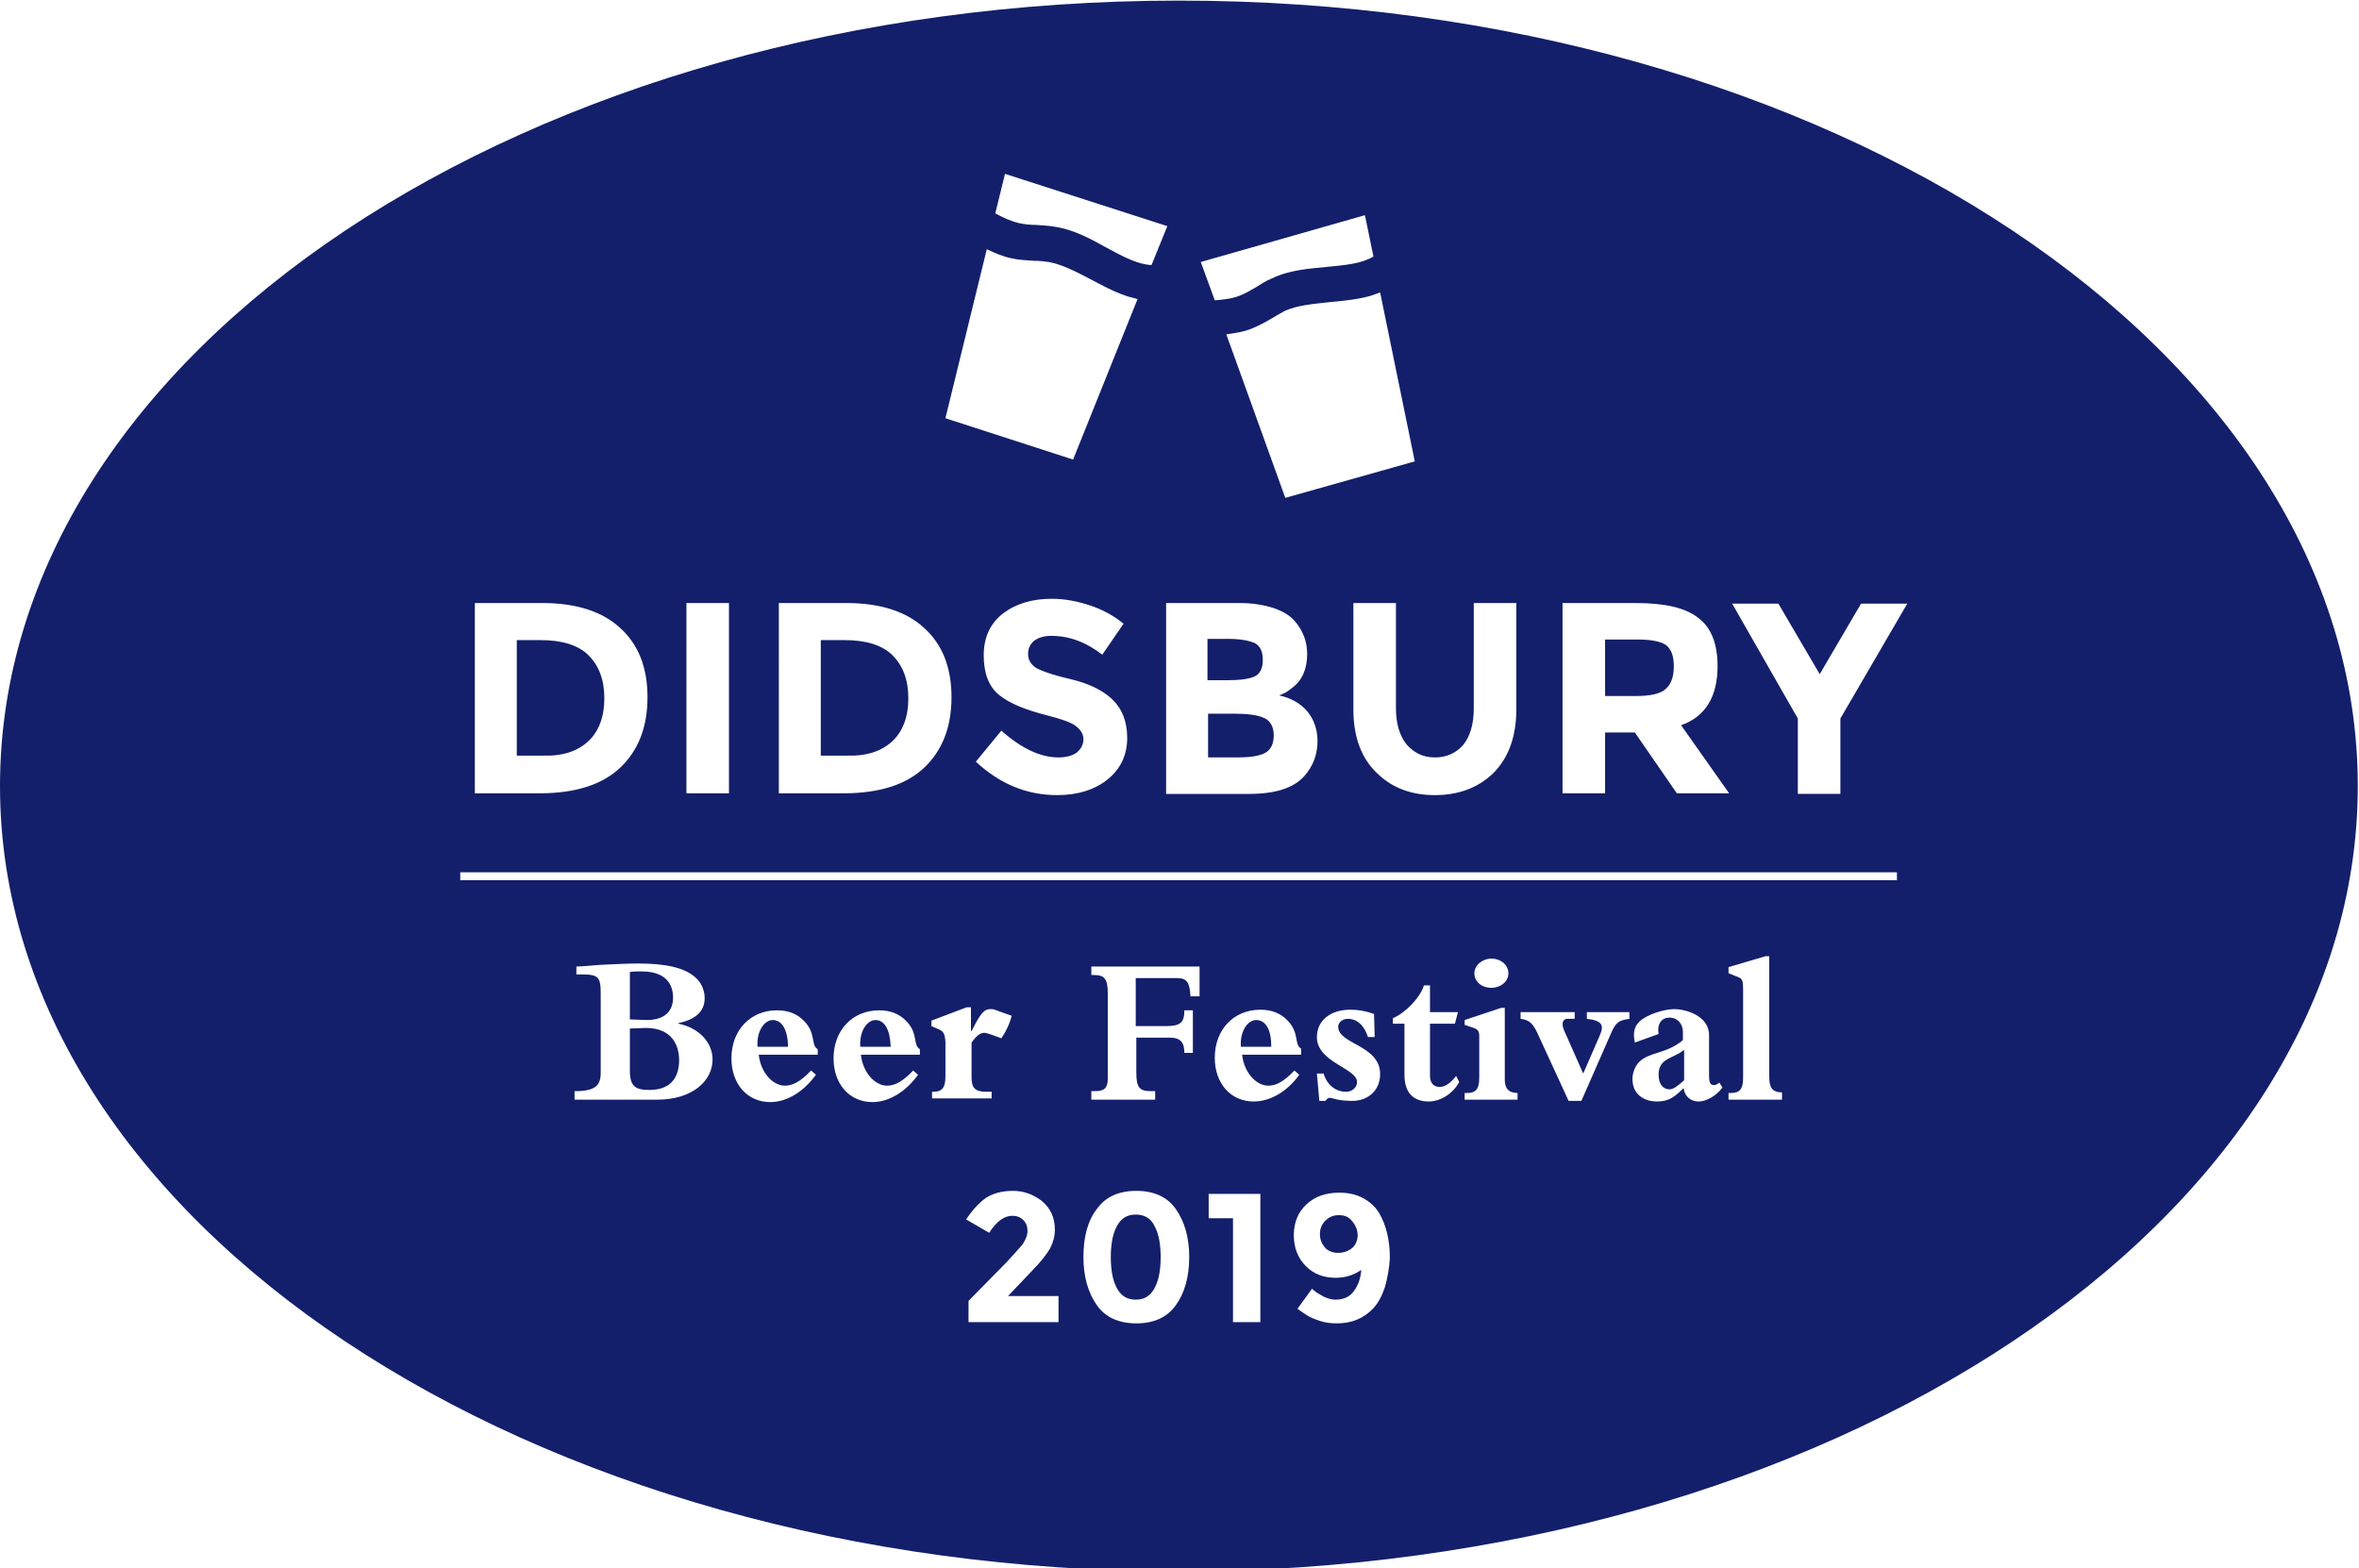 <svg version="1.1" id="Layer_1" xmlns="http://www.w3.org/2000/svg" x="0" y="0" viewBox="0 0 388 258" xml:space="preserve"><style>.st0{fill:#131f6b}</style><path class="st0" d="M127.1 167.8c-1.4 0-2.7 1.9-2.5 4.4h5c0-2.8-1-4.4-2.5-4.4zM144 167.8c-1.4 0-2.7 1.9-2.5 4.4h5c-.1-2.8-1-4.4-2.5-4.4zM106.2 169.1c-.7 0-2 .1-2.6.1v6.9c0 2.6.9 3.2 3.2 3.2 3.9 0 4.9-2.5 4.9-4.9 0-2.1-.9-5.3-5.5-5.3zM206.6 167.8c-1.4 0-2.7 1.9-2.5 4.4h5c0-2.8-.9-4.4-2.5-4.4zM220.2 199.9c-.9 0-1.6.3-2.2.9s-.9 1.3-.9 2.2.3 1.6.8 2.2c.5.6 1.3.9 2.2.9.9 0 1.7-.3 2.3-.8.6-.5.9-1.3.9-2.1s-.3-1.6-.9-2.3c-.5-.7-1.2-1-2.2-1zM186.8 199.8c-1.4 0-2.4.6-3.1 1.9-.7 1.3-1 3-1 5.1 0 2.1.3 3.8 1 5.1.7 1.3 1.7 1.9 3.1 1.9 1.4 0 2.4-.6 3.1-1.9.7-1.3 1-3 1-5.1 0-2.1-.3-3.8-1-5.1-.6-1.3-1.7-1.9-3.1-1.9zM206.3 111.3c.9-.4 1.4-1.3 1.4-2.7 0-1.4-.4-2.3-1.3-2.8-.9-.4-2.3-.7-4.4-.7h-3.4v6.8h3.3c2 0 3.5-.2 4.4-.6zM110.7 164.1c0-2-1-4.3-5.2-4.3-.7 0-1.3 0-1.9.1v7.8c.8 0 2 .1 2.7.1 3.5 0 4.4-1.9 4.4-3.7zM274 113.3c.9-.8 1.3-2 1.3-3.7 0-1.7-.4-2.8-1.3-3.5-.9-.6-2.5-.9-4.7-.9H264v9.3h5.1c2.4 0 4.1-.4 4.9-1.2zM208 123.9c1-.5 1.5-1.5 1.5-2.9s-.5-2.4-1.6-2.9-2.8-.7-5.1-.7h-4.1v7.2h4.8c2 0 3.5-.2 4.5-.7zM96.8 121.9c1.7-1.6 2.6-4 2.6-7 0-3.1-.9-5.4-2.6-7.1-1.7-1.7-4.4-2.5-7.9-2.5H85v19h4.4c3.3.1 5.7-.8 7.4-2.4zM146.8 121.9c1.7-1.6 2.6-4 2.6-7 0-3.1-.9-5.4-2.6-7.1-1.7-1.7-4.4-2.5-7.9-2.5H135v19h4.4c3.3.1 5.7-.8 7.4-2.4z"/><path class="st0" d="M193.9.1C86.8.1 0 57.9 0 129.3s86.8 129.2 193.9 129.2 193.9-57.8 193.9-129.2S301 .1 193.9.1zm63.2 99.1H269c4.9 0 8.3.8 10.4 2.5 2.1 1.6 3.1 4.3 3.1 7.9 0 5-2 8.3-6 9.7l7.9 11.2h-8.6l-6.9-10H264v10h-7V99.2zm-16.4 23.3c1.1-1.4 1.7-3.4 1.7-5.9V99.2h7v17.5c0 4.5-1.3 8-3.8 10.5-2.5 2.4-5.7 3.6-9.6 3.6-3.9 0-7.1-1.2-9.6-3.7-2.5-2.4-3.8-5.9-3.8-10.4V99.2h7v17.3c0 2.5.6 4.5 1.7 5.9 1.2 1.4 2.7 2.2 4.7 2.2 1.9 0 3.5-.7 4.7-2.1zm-8-46.6l-21.3 6-9.7-26.9c1.4-.2 2.9-.4 4.3-1 1.2-.5 2.3-1.1 3.3-1.7.7-.4 1.5-.9 2.1-1.2 2.1-.9 4.6-1.1 7.3-1.4 2.1-.2 4.4-.4 6.6-1 .6-.2 1.2-.4 1.7-.6l5.7 27.8zm-8.2-40.5l1.4 6.8c-2 1.2-4.6 1.4-7.6 1.7-3 .3-6.2.5-9.1 1.9-1 .4-1.9 1-2.7 1.5-.9.5-1.7 1-2.5 1.3-1.2.5-2.7.7-4.2.8l-2.3-6.3 27-7.7zm-20.6 63.8c2.1 0 3.9.3 5.5.8 1.5.5 2.7 1.2 3.5 2.1 1.4 1.6 2.1 3.4 2.1 5.5 0 2.4-.8 4.3-2.4 5.5-.5.4-.9.7-1.1.8-.2.1-.6.3-1.1.5 1.9.4 3.5 1.3 4.6 2.6 1.1 1.3 1.7 3 1.7 4.9 0 2.2-.7 4.1-2.2 5.8-1.7 1.9-4.7 2.9-9 2.9h-13.7V99.2h12.1zm-38.6-70.6l26.7 8.6-2.6 6.4c-2.3-.1-4.7-1.4-7.3-2.8-2.7-1.5-5.4-3-8.6-3.5-1.1-.2-2.1-.2-3.1-.3-1 0-1.9-.1-2.8-.3-1.3-.3-2.6-.9-3.9-1.6l1.6-6.5zm-3 12.4c1.3.6 2.6 1.2 4.1 1.5 1.3.3 2.5.3 3.7.4.9 0 1.7.1 2.4.2 2.2.4 4.5 1.6 6.8 2.8 1.9 1 3.9 2.1 6 2.8.6.2 1.2.3 1.8.5l-10.6 26.4-21-6.8 6.8-27.8zm14.6 78.4c-.8-.6-2.3-1.1-4.6-1.7-3.6-.9-6.3-2-8-3.4s-2.5-3.6-2.5-6.5c0-3 1.1-5.3 3.2-6.9 2.1-1.6 4.8-2.4 8-2.4 2.1 0 4.2.4 6.3 1.1 2.1.7 3.9 1.7 5.5 3l-3.5 5.1c-2.7-2.1-5.5-3.1-8.4-3.1-1.2 0-2.1.3-2.8.8-.7.6-1 1.3-1 2.2 0 .9.4 1.6 1.2 2.2.8.5 2.7 1.2 5.7 1.9s5.3 1.8 6.9 3.3c1.6 1.5 2.5 3.6 2.5 6.4s-1.1 5.1-3.2 6.8c-2.1 1.7-4.9 2.6-8.3 2.6-5 0-9.4-1.8-13.4-5.5l4.2-5.1c3.4 3 6.5 4.4 9.4 4.4 1.3 0 2.3-.3 3-.8.7-.6 1.1-1.3 1.1-2.2s-.5-1.6-1.3-2.2zm-48.8-20.2h11.1c5.6 0 9.9 1.4 12.8 4.1 3 2.7 4.5 6.5 4.5 11.4s-1.5 8.7-4.4 11.5c-2.9 2.8-7.3 4.3-13.3 4.3h-10.7V99.2zm-15.2 0h7v31.3h-7V99.2zm-34.8 0h11.1c5.6 0 9.9 1.4 12.8 4.1 3 2.7 4.5 6.5 4.5 11.4s-1.5 8.7-4.4 11.5c-2.9 2.8-7.3 4.3-13.3 4.3H78.1V99.2zm30 81.7H94.5v-1.4c3.4 0 4.3-.9 4.3-3v-13.1c0-2.7-.4-3.1-3.1-3.1h-.9V159c.9 0 2.6-.2 4.4-.3 2.1-.1 4.2-.2 5.7-.2 4.4 0 7.8.6 9.7 2.5.9.9 1.3 2.1 1.3 3.2 0 2.1-1.4 3.5-4.3 4.1v.1c3.4.7 5.6 3.1 5.6 5.9 0 3.5-3.3 6.6-9.1 6.6zm26.4-7.4h-9.7c.3 2.9 2.3 5.1 4.3 5.1 1.3 0 2.6-.7 4.3-2.5l.8.7c-2 2.8-4.8 4.5-7.5 4.5-3.8 0-6.4-3-6.4-7.2 0-4.6 3.1-7.9 7.5-7.9 1.9 0 3.3.6 4.4 1.7 2.1 2.1 1.1 4 2.3 4.7v.9zm16.8 0h-9.7c.3 2.9 2.3 5.1 4.3 5.1 1.3 0 2.6-.7 4.3-2.5l.8.7c-2 2.8-4.8 4.5-7.5 4.5-3.8 0-6.4-3-6.4-7.2 0-4.6 3.1-7.9 7.5-7.9 1.9 0 3.3.6 4.4 1.7 2.1 2.1 1.1 4 2.3 4.7v.9zm2.8-4.3l-.9-.4v-.9l5.8-2.2h.7v3.9h.1c1.3-2.5 1.9-3.6 3.1-3.6.2 0 .5 0 .7.1l2.8 1c-.4 1.5-1 2.7-1.7 3.7-1.1-.4-2.4-.9-2.8-.9-.7 0-1.3.5-2.1 1.6v5.7c0 1.7.5 2.4 2.4 2.4h.9v1.1h-9.8v-1.1h.2c1.4 0 2-.6 2-2.5v-5.7c-.1-1.4-.3-1.8-1.4-2.2zm20.1 48.3h-14.9V214l6.2-6.3c1.2-1.3 2.1-2.3 2.7-3 .5-.8.8-1.5.8-2.2 0-.7-.2-1.3-.7-1.8-.5-.5-1.1-.7-1.8-.7-1.3 0-2.6.9-3.8 2.8l-3.8-2.2c1-1.5 2.1-2.7 3.2-3.5 1.2-.8 2.7-1.2 4.5-1.2s3.4.6 4.8 1.7c1.4 1.2 2.1 2.7 2.1 4.7 0 1.1-.3 2.1-.8 3.1-.6 1-1.6 2.3-3.1 3.8l-3.8 4h8.3v4.3zm19.2-2.8c-1.4 2-3.6 3-6.5 3s-5.1-1-6.5-3c-1.4-2-2.2-4.6-2.2-7.9s.7-6 2.2-7.9c1.4-2 3.6-3 6.5-3s5.1 1 6.5 3c1.4 2 2.2 4.6 2.2 7.9s-.8 6-2.2 7.9zm3.7-50.8h-1.3c-.1-2.3-.6-3-2.2-3h-6.8v7.9h4.9c2.5 0 3.1-.6 3.1-2.6h1.4v7h-1.4c0-1.7-.6-2.5-2.4-2.5h-5.5v5.7c0 2.5.5 3.1 2.4 3.1h.7v1.4h-10.5v-1.4h.6c1.5 0 2.1-.5 2.1-2v-14.2c0-2.3-.6-2.9-2.2-2.9h-.5V159h17.8v4.9zm10.2 53.6h-4.5v-17.1h-4v-4h8.5v21.1zm-1.1-36.3c-3.8 0-6.4-3-6.4-7.2 0-4.6 3.1-7.9 7.5-7.9 1.9 0 3.3.6 4.4 1.7 2.1 2.1 1.1 4 2.3 4.7v1h-9.7c.3 2.9 2.3 5.1 4.3 5.1 1.3 0 2.6-.7 4.3-2.5l.8.7c-2 2.8-4.8 4.4-7.5 4.4zm21.6 30.5c-.5 1.5-1.1 2.6-1.9 3.5-1.6 1.7-3.6 2.5-6 2.5-1 0-1.9-.1-2.8-.4-.9-.3-1.6-.6-2.1-.9-.5-.3-1-.7-1.6-1.1l2.4-3.3c.1.1.3.3.6.5.2.2.7.4 1.3.8.7.3 1.3.5 1.9.5 1.3 0 2.3-.4 3-1.3.7-.9 1.2-2.1 1.3-3.6-1.3.9-2.7 1.3-4.2 1.3-2 0-3.6-.6-4.9-1.9-1.3-1.3-2-3-2-5.1 0-2.1.7-3.8 2.1-5.1 1.4-1.3 3.2-1.9 5.4-1.9 1.5 0 2.8.3 3.9.9 1.1.6 2 1.4 2.6 2.4 1.2 2 1.8 4.5 1.8 7.5-.1 1.6-.4 3.3-.8 4.7zm-11.2-41.1c0-2.7 2.2-4.5 5.5-4.5 1.3 0 2.5.2 3.9.7l.1 3.8H225c-.6-1.9-1.8-3-3.3-3-.9 0-1.6.6-1.6 1.3 0 2.9 6.9 3 6.9 7.8 0 2.6-1.9 4.4-4.6 4.4-2.4 0-3.2-.5-3.7-.5-.2 0-.4.1-.7.5h-1l-.4-4.5h1.1c.6 2 2.1 3 3.7 3 1 0 1.8-.7 1.8-1.6 0-2.3-6.6-3.2-6.6-7.4zm18.4 10.6c-2.4 0-4-1.3-4-4.4v-8.4h-1.9v-.9c2.1-.9 4.5-3.4 5.1-5.4h1v4.4h4.6l-.5 1.9h-4.1v8.5c0 1.3.6 1.9 1.6 1.9.8 0 1.7-.5 2.7-1.8l.5 1c-1 1.9-3.1 3.2-5 3.2zm14.7-.3h-8.8v-1.1h.4c1.4 0 2-.6 2-2.5v-6.8c0-.9-.2-1.2-1.2-1.5l-1.2-.4v-.8l6-2h.6v11.8c0 1.4.6 2.2 2.1 2.2v1.1zm-7.2-20.8c0-1.3 1.3-2.4 2.8-2.4 1.6 0 2.8 1.1 2.8 2.4 0 1.4-1.3 2.4-2.8 2.4-1.6 0-2.8-1-2.8-2.4zm25.6 7.5c-1.8.2-2.3.6-3 2.1l-5 11.4H258l-5.2-11.3c-.7-1.4-1.2-2-2.7-2.2v-1.1h8.9v1.1h-1.2c-.7 0-1.1.7-.5 2l3.1 7 2.7-6.2c.8-1.8.4-2.5-2.1-2.8v-1.1h7v1.1zm11.3 13.6c-1.3 0-2.3-.8-2.5-2.2-1.4 1.4-2.4 2.2-4.3 2.2-2.5 0-4.1-1.4-4.1-3.7 0-1.1.5-2.2 1.1-2.8 1.7-1.7 4.5-1.3 7.2-3.6v-1.3c0-1.4-.9-2.4-2.2-2.4-1.2 0-2.1.9-1.8 2.7l-3.9 1.4c-.3-1.4-.2-2.5.7-3.4 1.2-1.2 4.1-2.1 5.8-2.1 1.7 0 5.7 1 5.7 4.3v6.6c0 1.2.2 1.6.8 1.6.3 0 .5-.1.9-.4l.5.8c-1 1.4-2.7 2.3-3.9 2.3zm13.6-.3h-8.7v-1.1h.4c1.5 0 2-.7 2-2.5v-14.5c0-1.5-.1-1.8-.9-2.1l-1.5-.6v-1l6.1-1.8h.6v19.9c0 1.7.5 2.5 2.1 2.5v1.2zm19-36.1H75.7v-1.3H312v1.3zm-9.3-26.6v12.4h-7v-12.4l-10.8-18.9h7.6l6.8 11.6 6.8-11.6h7.6l-11 18.9z"/><path class="st0" d="M272.8 176.8c0 1.5.7 2.4 1.8 2.4.6 0 1.3-.5 2.4-1.5v-5c-1.8 1.5-4.2 1.3-4.2 4.1z"/></svg>